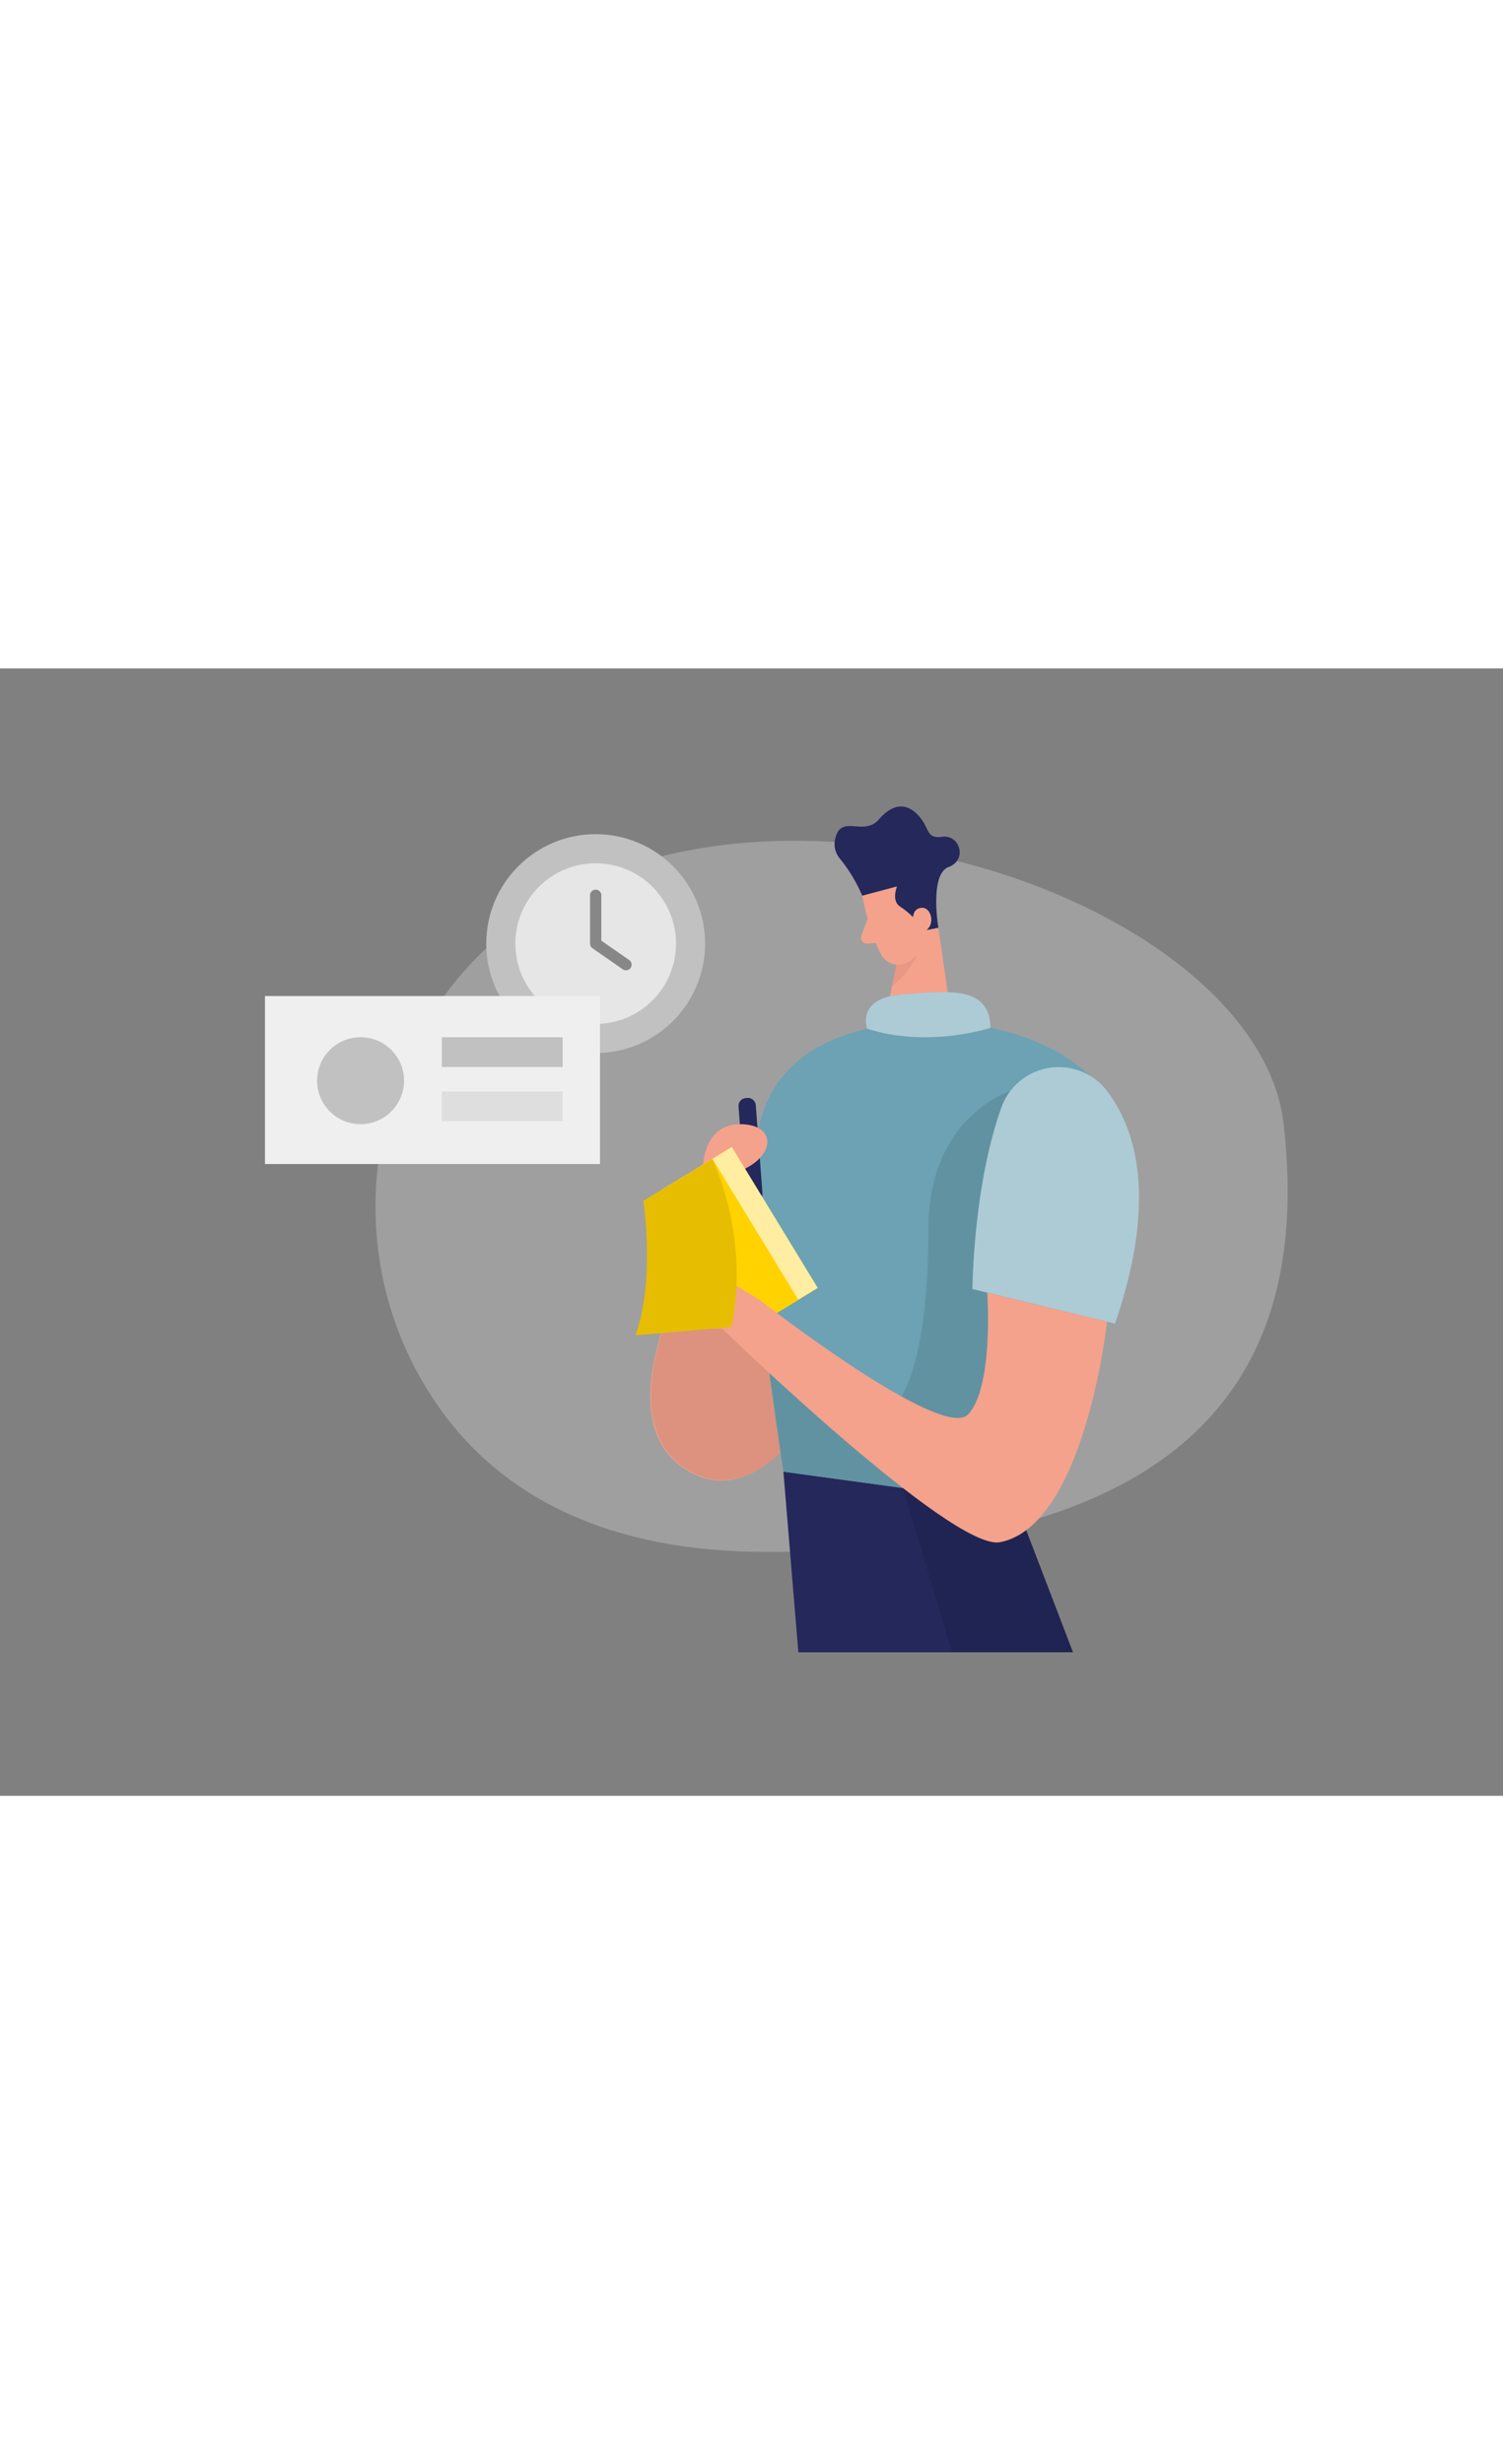 <svg id="Layer_1" data-name="Layer 1" xmlns="http://www.w3.org/2000/svg" viewBox="0 0 400 300" data-imageid="reminder-note-two-color" imageName="Reminder Note" class="illustrations_image" style="width: 183px;"><rect x="0" y="0" width="400" height="300" fill="#808080" stroke="none"/><path d="M154.11,57.68c-52.19,24.34-70.48,90.4-38,137.92,14.61,21.34,40.62,39.2,86.78,39.49C333,235.88,347.46,173,341.63,121.28,335.57,67.6,226.35,24,154.11,57.68Z" fill="#e6e6e6" opacity="0.3"/><polygon points="208.49 213.73 212.47 261.81 285.56 261.81 270.38 222.19 208.49 213.73" fill="#24285b"/><path d="M184.17,157.5s-23,40.37-2.76,54.89,37.11-17.87,37.11-17.87Z" fill="#f4a28c"/><path d="M184.34,157.4s-23,40.37-2.76,54.89,37.11-17.87,37.11-17.87Z" opacity="0.1"/><polygon points="249.74 69.04 253.4 94.37 235.28 94.88 240.19 70.92 249.74 69.04" fill="#f4a28c"/><path d="M238.89,76.12A11.89,11.89,0,0,0,245,73s-.61,6-7.53,11.5Z" fill="#ce8172" opacity="0.31"/><path d="M229.47,60.48s1.79,9.85,5.15,15.81a5,5,0,0,0,6.88,1.88c3-1.74,6.49-5,6.18-10.34l.58-9.22s.17-5.8-6.34-8.23S228.08,54.54,229.47,60.48Z" fill="#f4a28c"/><path d="M230.92,66.63l-1.68,4.45a1.61,1.61,0,0,0,1.63,2.17l3.88-.31Z" fill="#f4a28c"/><path d="M235.28,94.88l18.12-.51s41.83.52,48,35.86-31,92-31,92l-61.89-8.46s-5.48-34.18-7.75-64.16S203.31,100.9,235.28,94.88Z" fill="#6ca2b3" class="target-color"/><path d="M229.47,60.48h0a40.78,40.78,0,0,0-6-9.93,6,6,0,0,1-1-5.88c1.71-5.63,7.52,0,11.39-4.45s7.53-4.45,10.63-1,1.8,6.16,6.36,5.58,6.71,6.14,1.59,8.06S249.73,69,249.73,69l-3.83.76-.84-1.19a21.94,21.94,0,0,0-5.56-5.22c-1.05-.74-1.84-2.24-.79-5.33Z" fill="#24285b"/><path d="M199.47,114.29h.36a2.13,2.13,0,0,1,2.13,2.13v23.9a0,0,0,0,1,0,0h-4.61a0,0,0,0,1,0,0v-23.9A2.13,2.13,0,0,1,199.47,114.29Z" transform="translate(-9.03 15.42) rotate(-4.33)" fill="#24285b"/><polygon points="198.33 140.46 201.06 145.99 202.93 140.11 198.33 140.46" fill="#24285b"/><path d="M243.12,67.93s-.94-3.74,1.93-4.21,4.27,4.91.61,6.45Z" fill="#f4a28c"/><path d="M268.79,112.56s-21.81,6.53-21.73,37-5.86,52.22-15.79,48.72-26.51-10.75-26.51-10.75l3.73,26.21L246.76,219l19.52-14.43,20.77-42.63Z" opacity="0.1"/><path d="M187,135.47s-1.21-14.69,10.62-14.18S205.07,135.37,187,135.47Z" fill="#f4a28c"/><path d="M294.63,112.45c8,10.55,13.28,29.29,2.12,61.91l-37.95-9.21s.17-27.46,7.75-48.42A16.2,16.2,0,0,1,294.63,112.45Z" fill="#6ca2b3" class="target-color"/><rect x="186.24" y="129.77" width="21.53" height="43.91" transform="translate(-50.19 124.72) rotate(-31.37)" fill="#ffd200"/><rect x="186.24" y="129.77" width="21.53" height="43.91" transform="translate(-50.19 124.72) rotate(-31.37)" fill="#fff" opacity="0.63"/><polygon points="212.47 168.02 195.18 178.56 171.23 141.73 189.61 130.52 212.47 168.02" fill="#ffd200"/><polygon points="240.26 218.07 253.4 261.81 285.56 261.81 273.11 229.32 240.26 218.07" opacity="0.1"/><path d="M294.63,112.45c8,10.55,13.28,29.29,2.12,61.91l-37.95-9.21s.17-27.46,7.75-48.42A16.2,16.2,0,0,1,294.63,112.45Z" fill="#fff" opacity="0.44"/><path d="M294.62,173.84s-5.86,54.25-28.47,58.68c-12.72,2.49-73.95-56.81-73.95-56.81s-10.5.89-13.36-12.07,23.63,4.64,23.63,4.64,48.34,37.63,55.2,30.21,5.07-32.38,5.07-32.38Z" fill="#f4a28c"/><path d="M171.23,141.73s3.22,21.3-2.13,35.73l25.46-2.19s5.67-20-4.95-44.75Z" fill="#ffd200"/><path d="M171.23,141.73s3.22,21.3-2.13,35.73l25.46-2.19s5.67-20-4.95-44.75Z" opacity="0.1"/><path d="M230.78,95.86s-3.06-8.18,9.34-9.11,23.25-2.39,23.5,8.89C263.62,95.64,247,101.14,230.78,95.86Z" fill="#6ca2b3" class="target-color"/><path d="M230.78,95.86s-3.06-8.18,9.34-9.11,23.25-2.39,23.5,8.89C263.62,95.64,247,101.14,230.78,95.86Z" fill="#fff" opacity="0.44"/><circle cx="158.53" cy="73.23" r="29.12" fill="#c1c1c1"/><circle cx="158.53" cy="73.23" r="21.38" fill="#e6e6e6"/><polyline points="158.53 60.37 158.53 73.23 166.6 78.84" fill="none" stroke="#878787" stroke-linecap="round" stroke-linejoin="round" stroke-width="3"/><rect x="70.52" y="87.18" width="89.16" height="44.7" fill="#efefef"/><rect x="117.58" y="98.15" width="32.17" height="7.93" fill="#c1c1c1"/><rect x="117.58" y="112.56" width="32.17" height="7.93" fill="#c1c1c1" opacity="0.34"/><circle cx="95.96" cy="109.71" r="11.57" fill="#c1c1c1"/></svg>